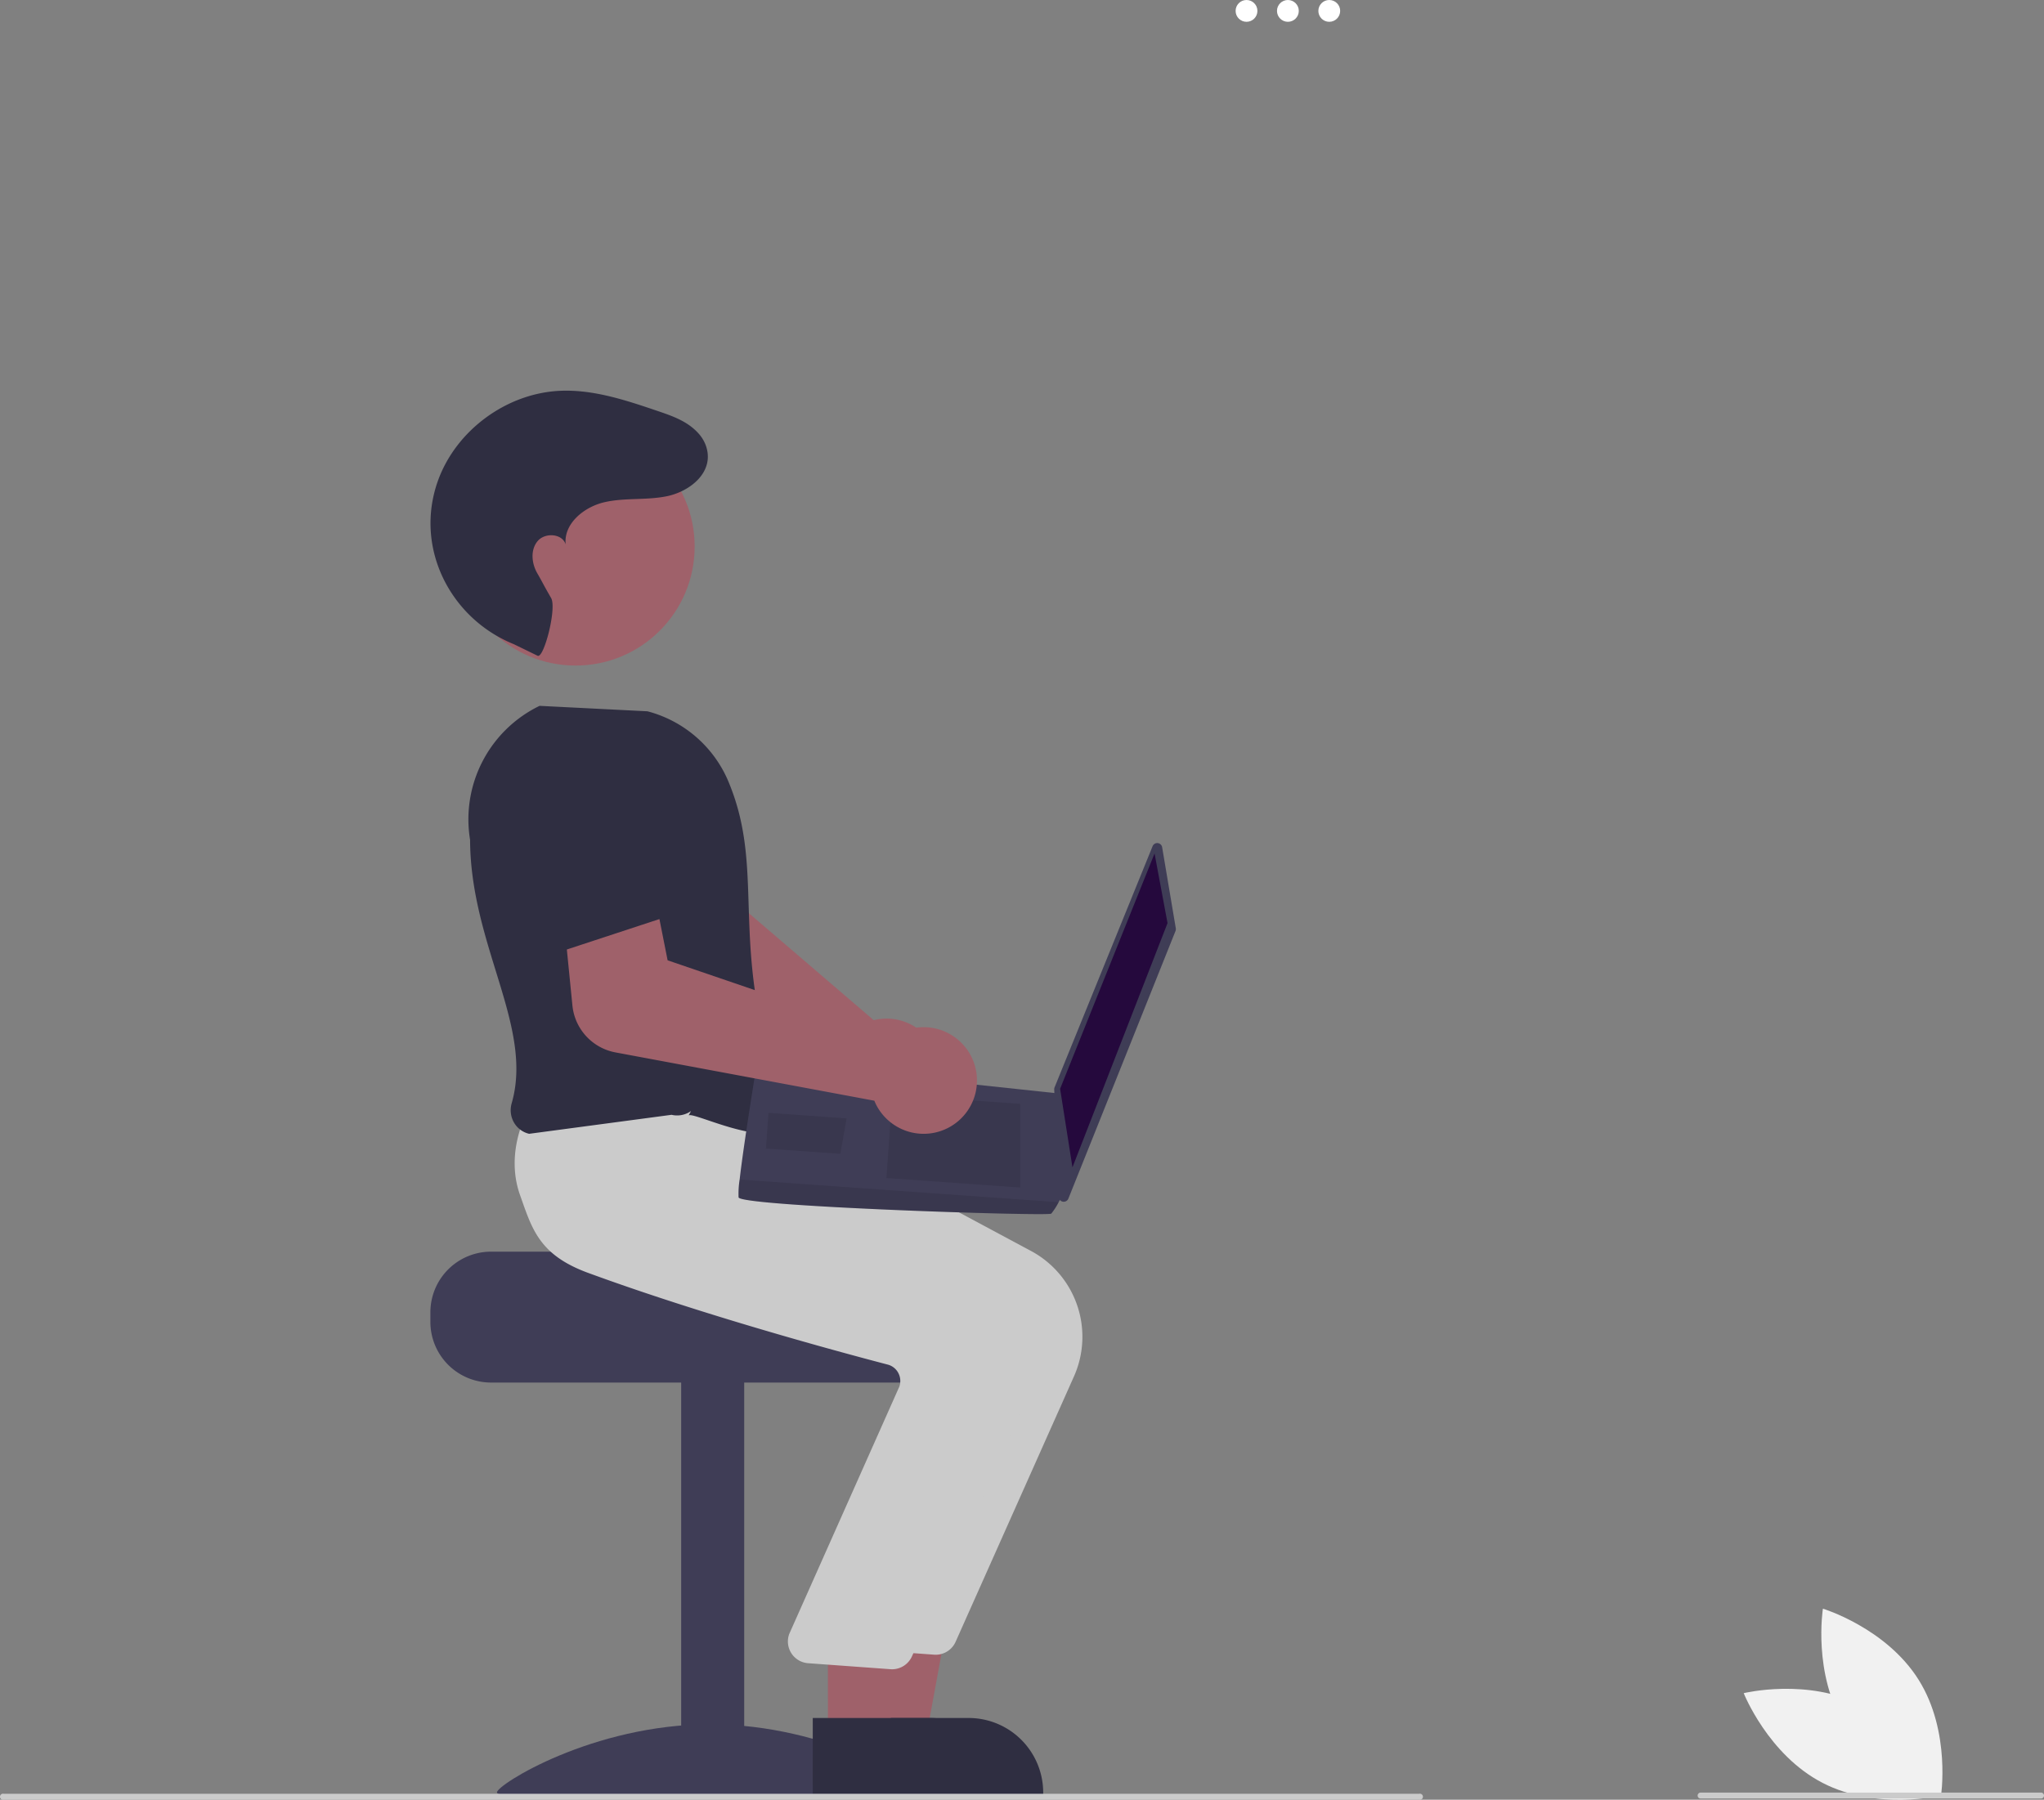 <svg xmlns="http://www.w3.org/2000/svg" width="684.56" height="602.873" viewBox="0 0 684.56 602.873">
  <rect x="0" y="0" width="684.56" height="602.873" fill="#808080" stroke="none"/>
  <g id="Group_382" data-name="Group 382" transform="translate(-1752.44 -2618.931)">
    <circle id="Ellipse_90" data-name="Ellipse 90" cx="3.651" cy="3.651" r="3.651" transform="translate(2166.262 2618.931)" fill="#fff"/>
    <circle id="Ellipse_91" data-name="Ellipse 91" cx="3.651" cy="3.651" r="3.651" transform="translate(2180.119 2618.931)" fill="#fff"/>
    <circle id="Ellipse_92" data-name="Ellipse 92" cx="3.651" cy="3.651" r="3.651" transform="translate(2193.976 2618.931)" fill="#fff"/>
    <path id="Path_6754" data-name="Path 6754" d="M434.646,511.7a17.867,17.867,0,0,0-19.79-17.862,17.2,17.2,0,0,0-2.348.433l-60.464-51.827,3.613-19.475-29.8-9.658L316.87,444.52a18.1,18.1,0,0,0,7.68,20.2l74.381,47.045a17.058,17.058,0,0,0,.091,1.752,17.867,17.867,0,0,0,21.691,15.5,17.377,17.377,0,0,0,2.105-.608A17.92,17.92,0,0,0,434.646,511.7Z" transform="translate(1632.557 2466.402)" fill="#9f616a"/>
    <path id="Path_6755" data-name="Path 6755" d="M284.325,571.807h77.958c0,2.241,80.345,4.06,80.345,4.06a20.885,20.885,0,0,1,3.426,3.248,20.152,20.152,0,0,1,4.71,12.99v3.248a20.3,20.3,0,0,1-20.3,20.3H284.325a20.315,20.315,0,0,1-20.3-20.3V592.1A20.326,20.326,0,0,1,284.325,571.807Z" transform="translate(1632.557 2466.402)" fill="#3f3d56"/>
    <rect id="Rectangle_317" data-name="Rectangle 317" width="21.109" height="136.399" transform="translate(1980.573 3081.245)" fill="#3f3d56"/>
    <path id="Path_6756" data-name="Path 6756" d="M429.206,752.939c0,2.554-31.988.988-71.447.988s-71.447,1.566-71.447-.988,31.988-22.806,71.447-22.806S429.206,750.385,429.206,752.939Z" transform="translate(1632.557 2466.402)" fill="#3f3d56"/>
    <path id="Path_6757" data-name="Path 6757" d="M196.707,589.916l19.906,0,9.471-51.632-29.381,0Z" transform="translate(1846 2611)" fill="#9f616a"/>
    <path id="Path_6758" data-name="Path 6758" d="M405.072,753.811l64.189,0V753a24.984,24.984,0,0,0-24.984-24.984h0l-39.2,0Z" transform="translate(1632.557 2466.402)" fill="#2f2e41"/>
    <path id="Path_6759" data-name="Path 6759" d="M439.924,702.5l39.687-89a32.616,32.616,0,0,0-14.32-41.868L379.208,525.47l-39.281-3.341-36.234-3.294-.261.442c-.334.565-8.125,14.021-2.859,28.776,3.995,11.192,14.385,19.934,30.883,25.984,38.507,14.119,82.991,26.187,100.328,30.719a5.6,5.6,0,0,1,3.59,2.857,5.681,5.681,0,0,1,.319,4.545L398.822,695a7.307,7.307,0,0,0,6.186,9.79l27.55,2.006q.351.033.7.033a7.3,7.3,0,0,0,6.668-4.331Z" transform="translate(1632.557 2466.402)" fill="#cbcbcb"/>
    <path id="Path_6760" data-name="Path 6760" d="M183.716,589.916l19.906,0,9.472-51.632-29.381,0Z" transform="translate(1846 2611)" fill="#9f616a"/>
    <path id="Path_6761" data-name="Path 6761" d="M392.082,753.811l64.189,0V753a24.984,24.984,0,0,0-24.984-24.984h0l-39.2,0Z" transform="translate(1632.557 2466.402)" fill="#2f2e41"/>
    <path id="Path_6762" data-name="Path 6762" d="M425.31,707.367l39.687-89a32.616,32.616,0,0,0-14.32-41.868l-86.083-46.161L325.313,527l-28.381-2.462,0-.389c-.334.565-8.125,14.021-2.859,28.776,3.995,11.192,6.266,19.934,22.764,25.984,38.507,14.119,82.991,26.187,100.328,30.719a5.6,5.6,0,0,1,3.591,2.857,5.681,5.681,0,0,1,.319,4.545l-36.87,82.837a7.307,7.307,0,0,0,6.186,9.79l27.55,2.006q.351.033.7.033a7.3,7.3,0,0,0,6.668-4.331Z" transform="translate(1632.557 2466.402)" fill="#cbcbcb"/>
    <path id="Path_6763" data-name="Path 6763" d="M350.517,526.163c1.9-1.346,29.228,12.99,34.1,1.624-22.733-56.833-7.068-81.374-20.993-113.965a40.581,40.581,0,0,0-26.9-23.025l-36.129-1.824-.187.09a42.227,42.227,0,0,0-23.089,44.8c.129,35.469,21.35,62.521,13.93,88.247a8.317,8.317,0,0,0,.786,6.468,7.931,7.931,0,0,0,5.059,3.749l47.7-6.364a8.061,8.061,0,0,0,6.522-1.262Z" transform="translate(1632.557 2466.402)" fill="#2f2e41"/>
    <circle id="Ellipse_60" data-name="Ellipse 60" cx="39.882" cy="39.882" r="39.882" transform="translate(1905.327 2762.116)" fill="#9f616a"/>
    <path id="Path_6764" data-name="Path 6764" d="M299.948,372.2c2.119.927,6.458-15.958,4.515-19.335-2.891-5.022-2.72-4.986-4.639-8.309s-2.348-7.871.137-10.794,8.236-2.536,9.37,1.13c-.73-6.963,6.157-12.559,12.979-14.132s14.017-.6,20.877-2c7.961-1.624,16.243-8.3,13.067-17.051a12.33,12.33,0,0,0-2.4-3.952c-3.67-4.126-8.8-5.888-13.822-7.591-10.441-3.544-21.168-7.132-32.187-6.741-18.105.643-35.22,13.159-41.319,30.218a42.474,42.474,0,0,0-1.759,6.536c-3.782,20.337,8.028,40.4,27.209,48.141Z" transform="translate(1632.557 2466.402)" fill="#2f2e41"/>
    <path id="Path_6765" data-name="Path 6765" d="M509.1,436.337l4.573,27.156a1.672,1.672,0,0,1-.1.9l-35.88,89.653a1.672,1.672,0,0,1-3.222-.551l-1.52-36.027a1.672,1.672,0,0,1,.122-.7L505.9,435.985a1.672,1.672,0,0,1,3.2.352Z" transform="translate(1632.557 2466.402)" fill="#3f3d56"/>
    <path id="Path_6766" data-name="Path 6766" d="M293.114,293.823l4.346,23.33-31.841,81.811-4.134-26.317Z" transform="translate(1846 2611)" fill="#25093d"/>
    <path id="Path_6767" data-name="Path 6767" d="M367.247,553.628c.783,3.058,103.64,6.369,104.707,5.444a21.674,21.674,0,0,0,2.474-3.828c1.078-1.925,2.076-3.856,2.076-3.856l-1.69-32.529L373.492,508.031s-4.483,27.146-5.89,39.617A29.957,29.957,0,0,0,367.247,553.628Z" transform="translate(1632.557 2466.402)" fill="#3f3d56"/>
    <path id="Path_6768" data-name="Path 6768" d="M248.114,377.7l.009,28.025-44.814-3.186,1.983-27.884Z" transform="translate(1846 2611)" opacity="0.1"/>
    <path id="Path_6769" data-name="Path 6769" d="M189.717,382.557l.271-.034-2.116,11.914-24.9-1.77.85-11.951Z" transform="translate(1846 2611)" opacity="0.1"/>
    <path id="Path_6770" data-name="Path 6770" d="M367.247,553.628c.783,3.058,103.64,6.369,104.707,5.444a21.674,21.674,0,0,0,2.474-3.828l-106.826-7.6A29.957,29.957,0,0,0,367.247,553.628Z" transform="translate(1632.557 2466.402)" opacity="0.1"/>
    <path id="Path_6771" data-name="Path 6771" d="M325.946,505.051l86.764,16.192a17.09,17.09,0,0,0,.734,1.593,17.906,17.906,0,0,0,11.491,8.973,17.861,17.861,0,1,0-4.076-33.12,17.165,17.165,0,0,0-2.02,1.272l-75.361-25.744-3.857-19.429-31.26,2.068,3.239,32.57a17.767,17.767,0,0,0,14.346,15.625Z" transform="translate(1632.557 2466.402)" fill="#9f616a"/>
    <path id="Path_6772" data-name="Path 6772" d="M307.3,471.383l45.422-14.929-10.6-30.423a18.135,18.135,0,0,0-20.107-11.924h0A18.135,18.135,0,0,0,306.869,432.2Z" transform="translate(1632.557 2466.402)" fill="#2f2e41"/>
    <path id="Path_6773" data-name="Path 6773" d="M688.758,755.4H214.687a1.024,1.024,0,1,1,0-2H688.758a1.024,1.024,0,1,1,0,2Z" transform="translate(1538.997 2466.402)" fill="#cbcbcb"/>
    <path id="Path_6774" data-name="Path 6774" d="M743.65,723.9c18.274,9.457,26.4,30.049,26.4,30.049s-21.5,5.258-39.776-4.2-26.4-30.049-26.4-30.049S725.376,714.438,743.65,723.9Z" transform="translate(1632.557 2466.402)" fill="#f1f1f1"/>
    <path id="Path_6775" data-name="Path 6775" d="M737.806,730.708c10.9,17.449,32.086,23.881,32.086,23.881s3.5-21.858-7.4-39.307S730.4,691.4,730.4,691.4,726.9,713.259,737.806,730.708Z" transform="translate(1632.557 2466.402)" fill="#f1f1f1"/>
    <path id="Path_6776" data-name="Path 6776" d="M803.443,755.005h-114a1,1,0,0,1,0-2h114a1,1,0,0,1,0,2Z" transform="translate(1632.557 2466.402)" fill="#cbcbcb"/>
  </g>
</svg>

